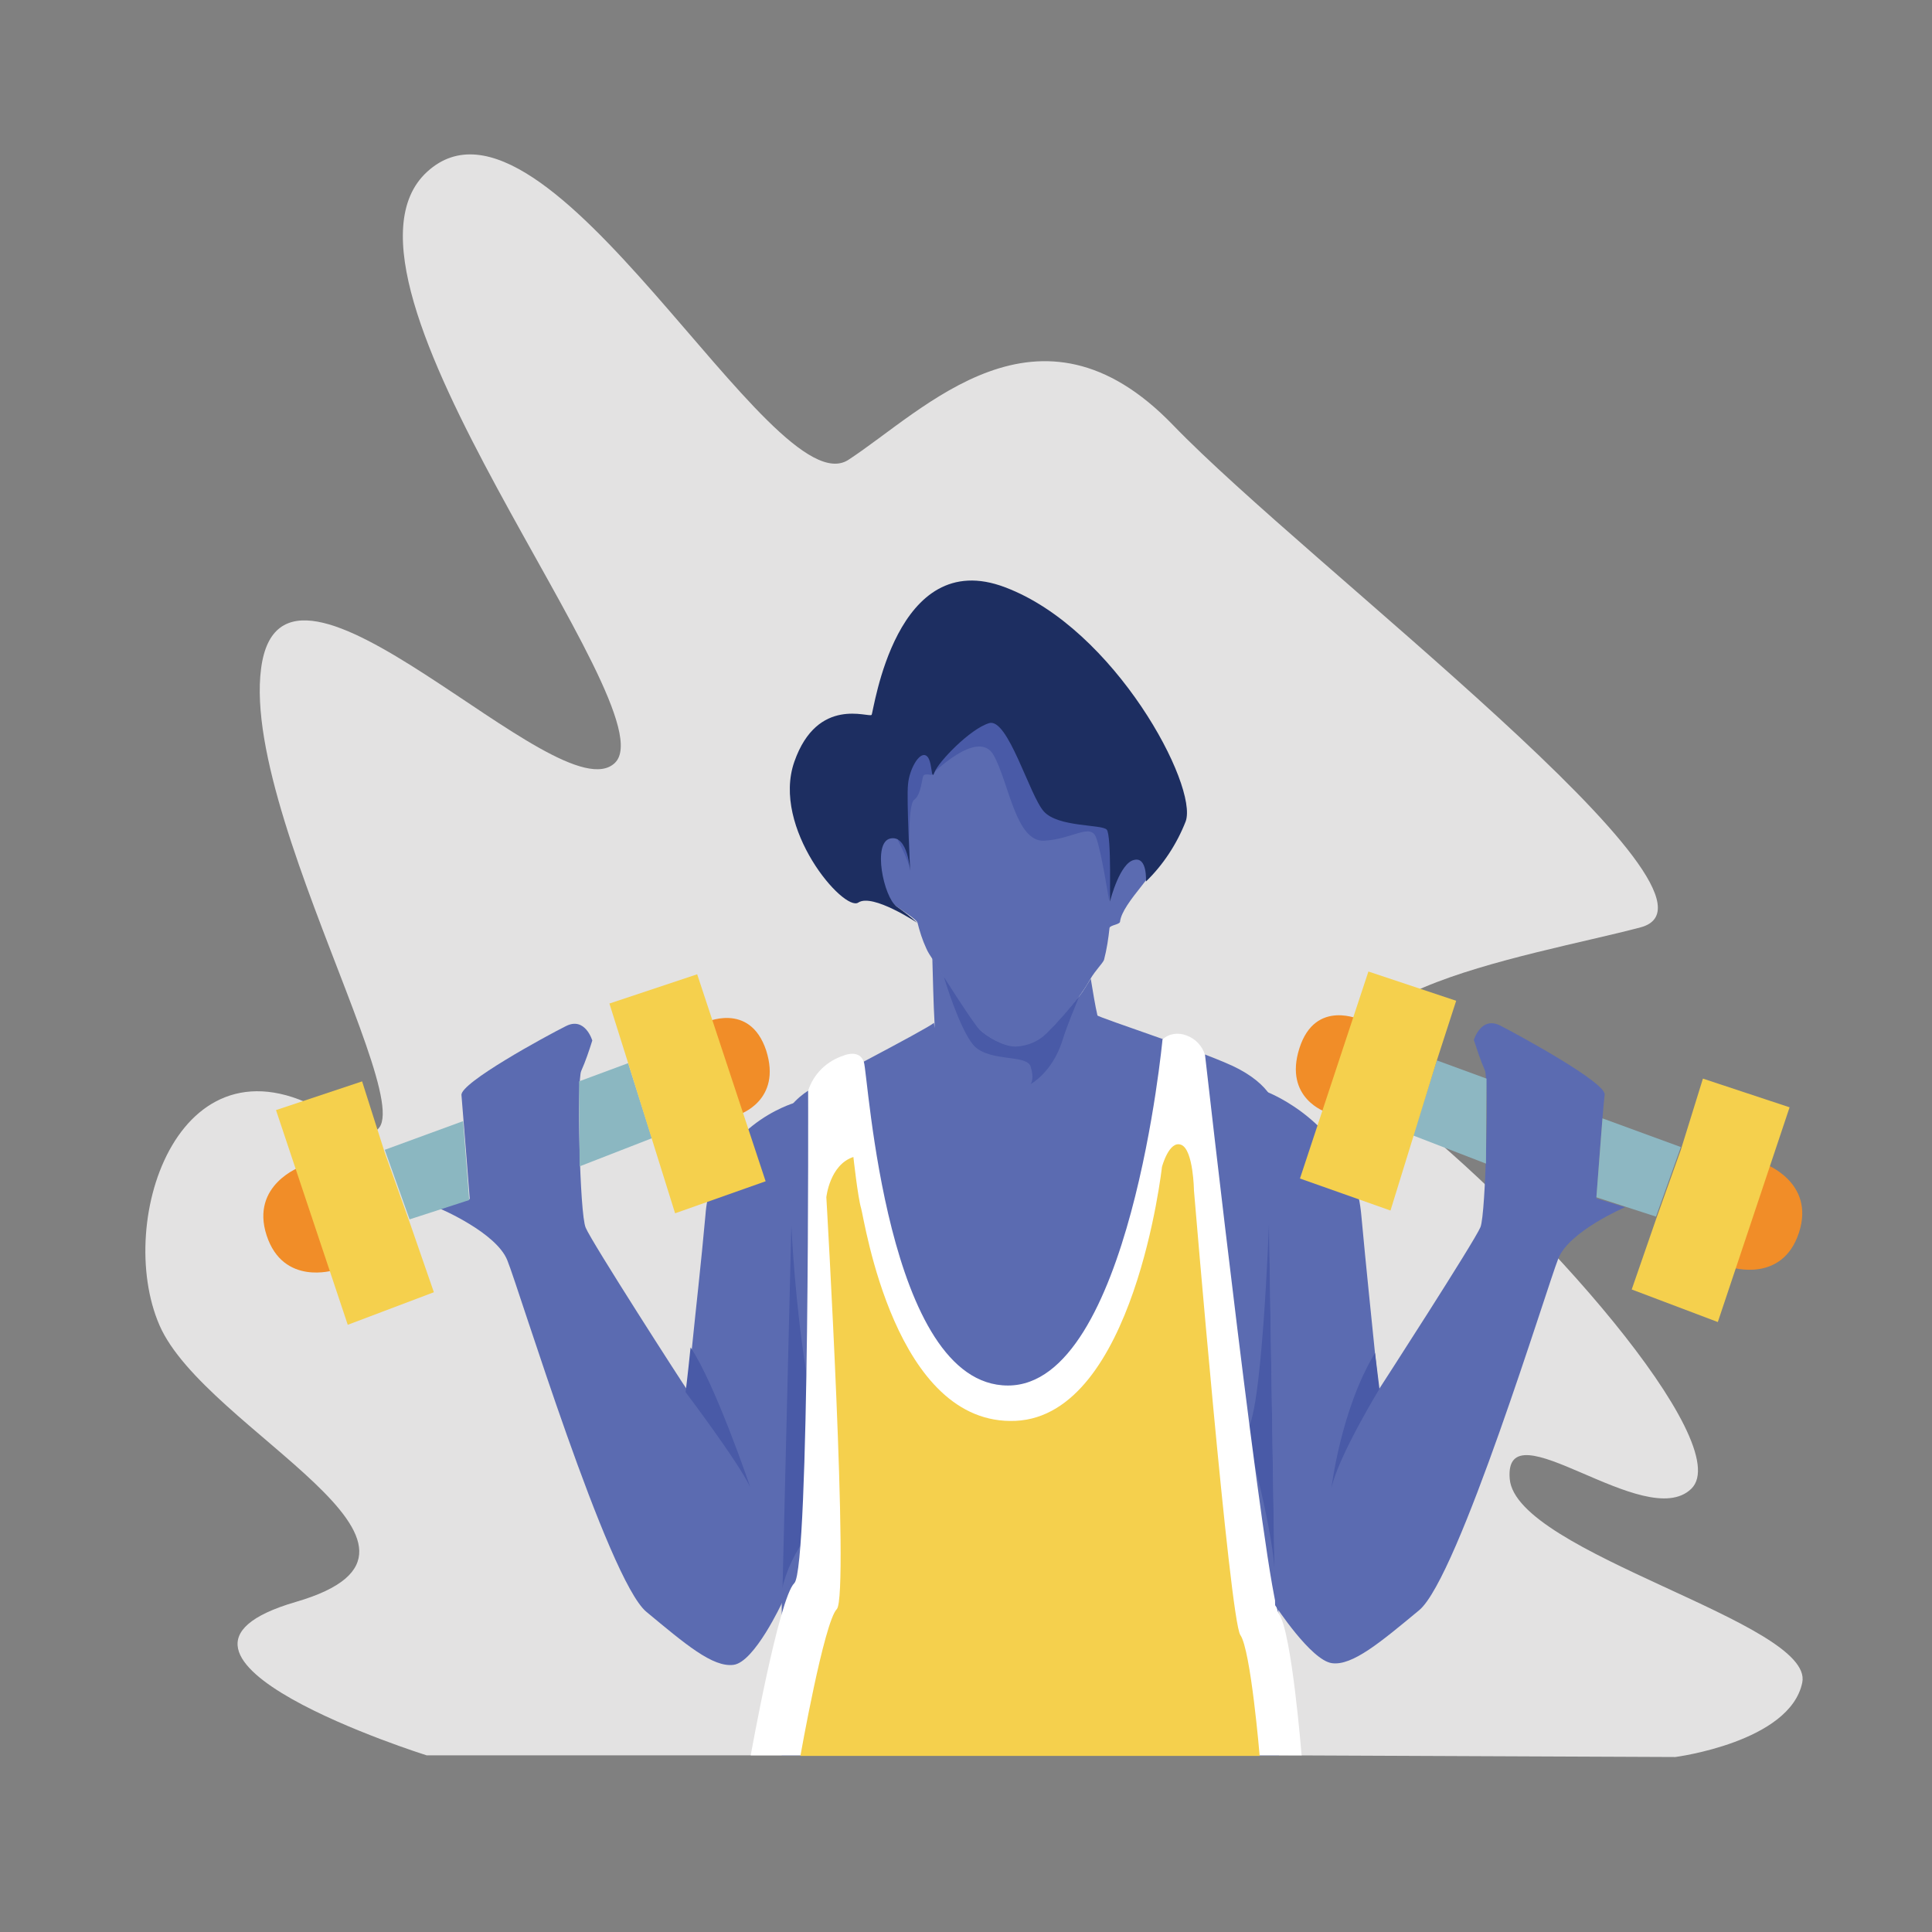 <?xml version="1.0" encoding="utf-8"?>
<!-- Generator: Adobe Illustrator 21.0.2, SVG Export Plug-In . SVG Version: 6.00 Build 0)  -->
<svg version="1.1" id="圖層_1" xmlns="http://www.w3.org/2000/svg" xmlns:xlink="http://www.w3.org/1999/xlink" x="0px" y="0px"
	 viewBox="0 0 350 350" style="enable-background:new 0 0 350 350;" xml:space="preserve">
<rect x="0" y="0" width="350" height="350" fill="#808080" stroke="none"/>
<style type="text/css">
	.st0{fill:#E3E2E2;}
	.st1{fill:#5B6BB1;}
	.st2{fill:#495AA7;}
	.st3{fill:#FFFFFF;}
	.st4{fill:#F5D04D;}
	.st5{fill:#8BB7C1;}
	.st6{fill:#F18D28;}
	.st7{fill:#8DB7C2;}
	.st8{fill:#1D2E61;}
</style>
<title>工作區域 6</title>
<path class="st0" d="M233.3,318c0,0-112.7,0-119,0s-37,0-37,0S20,300,53.6,290.2s-16.4-31-24.7-50.1s3.9-55.2,31.4-37.8
	s-16.9-51.5-13-81.2s54,26.9,64.1,17.1s-55.7-87.3-34-107.1s62.5,61.2,76.3,52.2s34.5-31.5,58.8-6.3s104.6,85.7,84.7,91
	s-69.9,12.8-44.4,32.5s61.9,61.1,53.6,69.2s-34-15.3-32.9-1.8c1.1,13.5,55.2,26.1,53,36.9s-23,13.5-23,13.5L233.3,318z"/>
<g>
	<path class="st1" d="M210.6,154.2c-0.3,3.4-7.3,9.2-7.7,12.8c-0.1,0.5-1.8,0.6-1.9,1.1c-0.2,1.9-0.5,3.9-1,5.8
		c-0.3,0.7-1.5,1.8-2.5,3.5c-2.6,4.7-7.3,9.2-7.9,9.9c-1.5,1.5-3.5,2.3-5.6,2.3c-2.3,0-5.2-1.8-6.5-3c-1.2-1-5.9-8.4-8.6-12.9
		c-0.4-0.6-0.8-1.2-1.1-1.9c-0.7-1.5-1.2-3.1-1.6-4.7c-0.3-1-11.1-7.3-11.3-8.4c-0.7-3.2-0.2-10.2,2.3-10.9c1.8-0.5,5.9,4.9,5.9,4.9
		l-3.2-9.1l6.7-11.9c0,0,14.3-5.5,15.1-6c0.8-0.5,21.5,21.1,21.1,23.5c-0.1,0.6-0.2,2.3-0.5,4.6
		C202.3,154.3,210.6,153.5,210.6,154.2z"/>
	<path class="st2" d="M162.1,151.2c0,0,2.7,4.8,2.7,6.4c0,0-0.5-11.8,0.8-12.7c1.3-0.9,1.4-4,1.7-4.4c0.3-0.4,1.4-0.1,1.4-0.1
		s8.5-8.6,11.3-3.6c2.8,5,4,15.8,9.2,15.5c5.2-0.3,8.4-3.3,9.4-0.5c1,2.8,2.3,11.3,2.3,11.3l1.9-15.5c0,0-19.7-23.9-21.5-23.9
		c-1.8,0.1-13.1,6-13.5,6.5c-0.4,0.5-6.9,7.4-6.6,8.1c0.3,0.8,0.4,9.2,0.6,9.6S162.1,151.2,162.1,151.2z"/>
	<path class="st1" d="M199.2,186.2c0,0-8.9,14.7-15.9,15.2c-7,0.5-13.4-11-13.8-12.7c-0.1-0.4-0.2-1.7-0.2-3.4
		c-0.2-3.4-0.3-8.4-0.4-11.7l2.1,3.3c2.6,4.1,5.7,8.8,6.5,9.6c1.3,1.2,4.2,3,6.5,3c2.1,0,4.1-0.9,5.6-2.3c2.1-2.1,4.1-4.4,5.9-6.7
		c0.8-1,1.4-2.1,2.1-3.2c0.4,2.4,0.8,4.9,1.2,6.6C199,185.3,199.2,186.2,199.2,186.2z"/>
	<path class="st2" d="M189.6,187.2c2.1-2.1,4.1-4.4,5.9-6.7c-0.8,2.1-2,4.7-3.1,8.2c-1.8,5.5-5.5,7.6-5.7,7.7c0.1-0.1,0.7-1,0-3.2
		s-7.1-0.8-10.1-3.6c-2.1-2.1-4.5-9-5.6-12.6c2.6,4.1,5.7,8.8,6.5,9.6c1.3,1.2,4.2,3,6.5,3C186.1,189.5,188.1,188.7,189.6,187.2z"/>
	<path class="st1" d="M141.6,318c0,0,0.1-108.9,0-113.2s4.8-7.2,4.8-7.2s21.4-11.1,22.8-12.3c0.1,1.7,1.7,3,1.7,3.4
		c0.3,1.7,4.6,10.4,11.6,9.9c7-0.5,15.5-11.1,15.5-11.1c0.1-1.2,0.3-2.4,0.7-3.6l0,0c0.1,0.4,20.9,7.1,25.8,9.8
		c6.7,3.6,6.7,7.6,6.7,7.6l0.5,116.7L141.6,318z"/>
	<path class="st2" d="M143.3,220.8c0,0,1.8,45,11.2,50.4c-6.5,3.5-11.2,9.6-12.9,16.9L143.3,220.8z"/>
	<path class="st2" d="M229.9,221.3c0,0-1.3,36.6-4.2,37.9c0,0,5.5,19.8,5.2,26.8L229.9,221.3z"/>
	<path class="st1" d="M143.9,199.8l-2.2,90.5c0,0-5,10.8-8.8,11.3c-3.8,0.5-8.8-3.8-15.8-9.6c-7-5.8-23.1-58.6-25.2-63.7
		c-2-5-12.1-9.3-12.1-9.3l5.3-1.8c0,0-1.3-16.6-1.5-18.8c-0.3-2.2,15.3-10.7,18.9-12.5c3.5-1.8,4.8,2.6,4.8,2.6
		c-0.6,1.9-1.2,3.7-2,5.5c-0.8,1.5-0.3,25.9,0.8,28.4c1,2.5,17.8,28.6,18.4,29.4l0,0c0,0,0.4-3.1,0.9-8.1c0.6-6,1.6-14.7,2.4-23.6
		C129,204.1,143.9,199.8,143.9,199.8z"/>
	<path class="st2" d="M135.9,269.4c-2.1-4.5-11.7-17.2-11.7-17.2s0.4-3.1,0.9-8.1C129.4,250.4,135.7,268.7,135.9,269.4z"/>
	<path class="st3" d="M146.4,197.6c1-3.1,3.4-5.4,6.5-6.4c0,0,2.8-1.2,3.6,1.2s4,58.6,26.1,58.6s28-62.7,28-62.7
		c1.2-1.1,2.9-1.3,4.4-0.7c1.6,0.6,2.8,1.9,3.3,3.5c0,0,11.1,98.1,13.4,101.3c2.3,3.2,4.1,25.6,4.1,25.6h-99.8
		c0,0,5.1-28.5,7.9-31.2C146.7,284.1,146.4,197.6,146.4,197.6z"/>
	<path class="st4" d="M149.7,216.9c0,0,0.6-5.9,4.9-7.3c0,0,0.8,7.3,1.4,9.3c0.6,2,6.1,39.5,28,38.5c21.5-1,26.5-46,26.5-46
		s1.3-4.9,3.5-4c2.2,0.9,2.3,8.3,2.3,8.3s6.5,77.8,8.4,80.5c1.9,2.7,3.5,21.9,3.5,21.9H145c0,0,4.3-24.3,6.6-26.6
		C153.9,289,149.7,216.9,149.7,216.9z"/>
	<polygon class="st5" points="85,217.4 74.2,220.9 69.7,208.3 83.9,203.1 	"/>
	<polygon class="st5" points="105,211.3 118.1,206.2 113.8,192.6 104.9,195.9 	"/>
	<path class="st6" d="M54.6,211.3l5.9,18.8c0,0-9.2,2.9-12.2-6.3C45.3,214.6,54.6,211.3,54.6,211.3z"/>
	<path class="st6" d="M127.6,185.3l6.3,16.6c0,0,7.8-2.5,4.9-11.6C135.8,181.3,127.6,185.3,127.6,185.3z"/>
	<polygon class="st4" points="74.2,221.4 78.6,234.1 63,240 50,201.1 65.6,195.9 69.7,208.8 	"/>
	<polygon class="st4" points="113.8,192.6 110.4,181.8 126.3,176.5 138.7,214 122.3,219.8 	"/>
	<path class="st1" d="M294.4,218.7c0,0-10.1,4.3-12.1,9.3c-2,5-18.1,57.8-25.2,63.7c-7,5.8-12.1,10.1-15.8,9.6
		c-3.8-0.5-10.3-10.5-10.3-10.5l-1.5-93c0,0,15.6,5.9,17.1,22.2c0.9,9.8,1.9,19.2,2.5,25.2c0.4,4,0.7,6.5,0.7,6.5
		s17.4-26.9,18.4-29.4c1-2.5,1.5-26.9,0.8-28.4c-0.8-1.8-1.4-3.7-2-5.5c0,0,1.3-4.4,4.8-2.6c3.5,1.8,19.1,10.3,18.9,12.5
		c-0.3,2.2-1.5,18.8-1.5,18.8L294.4,218.7z"/>
	<path class="st2" d="M249.9,251.6c0,0-7.5,12.3-8.7,18c0,0,1.7-14.3,7.9-24.5C249.6,249.1,249.9,251.6,249.9,251.6z"/>
	<polygon class="st7" points="289.2,216.9 300,220.4 304.5,207.8 290.3,202.6 	"/>
	<polygon class="st7" points="269.2,210.8 256,205.7 260.3,192.1 269.3,195.4 	"/>
	<path class="st6" d="M319.6,210.8l-5.9,18.8c0,0,9.2,2.9,12.2-6.3C328.9,214.1,319.6,210.8,319.6,210.8z"/>
	<path class="st6" d="M246.6,184.8l-6.3,16.7c0,0-7.8-2.5-4.9-11.6C238.3,180.8,246.6,184.8,246.6,184.8z"/>
	<polygon class="st4" points="300,220.9 295.6,233.6 311.2,239.5 324.2,200.6 308.5,195.4 304.5,208.3 	"/>
	<polygon class="st4" points="260.3,192.1 263.8,181.3 247.9,176 235.5,213.5 251.9,219.3 	"/>
	<path class="st8" d="M164.9,157.9c0,0-0.4-6.7-3.6-6c-3.3,0.7-1.2,10.6,1.1,12.3c1.3,0.9,2.6,1.9,3.8,3c0,0-8.1-5.4-10.7-3.7
		c-2.6,1.8-15.8-13.5-11.6-25.5s13.6-7.9,14-8.5c0.4-0.6,4.3-30.7,24.2-23.1c19.9,7.5,35,36,32.7,42.4c-1.6,4.1-4.1,7.9-7.2,10.9
		c0,0,0.3-4.6-2.2-3.9c-2.5,0.6-4.2,7-4.3,7.5c-0.1,0.5,0.3-11.9-0.6-13c-0.9-1-8.8-0.4-11.4-3.3s-6.5-17-9.9-16s-9.2,7-9.9,8.9
		c-0.7,1.9-0.3-2.3-1.5-3c-1.3-0.8-3.1,2.6-3.3,5.2C164.2,144.6,164.9,157.9,164.9,157.9z"/>
</g>
</svg>
